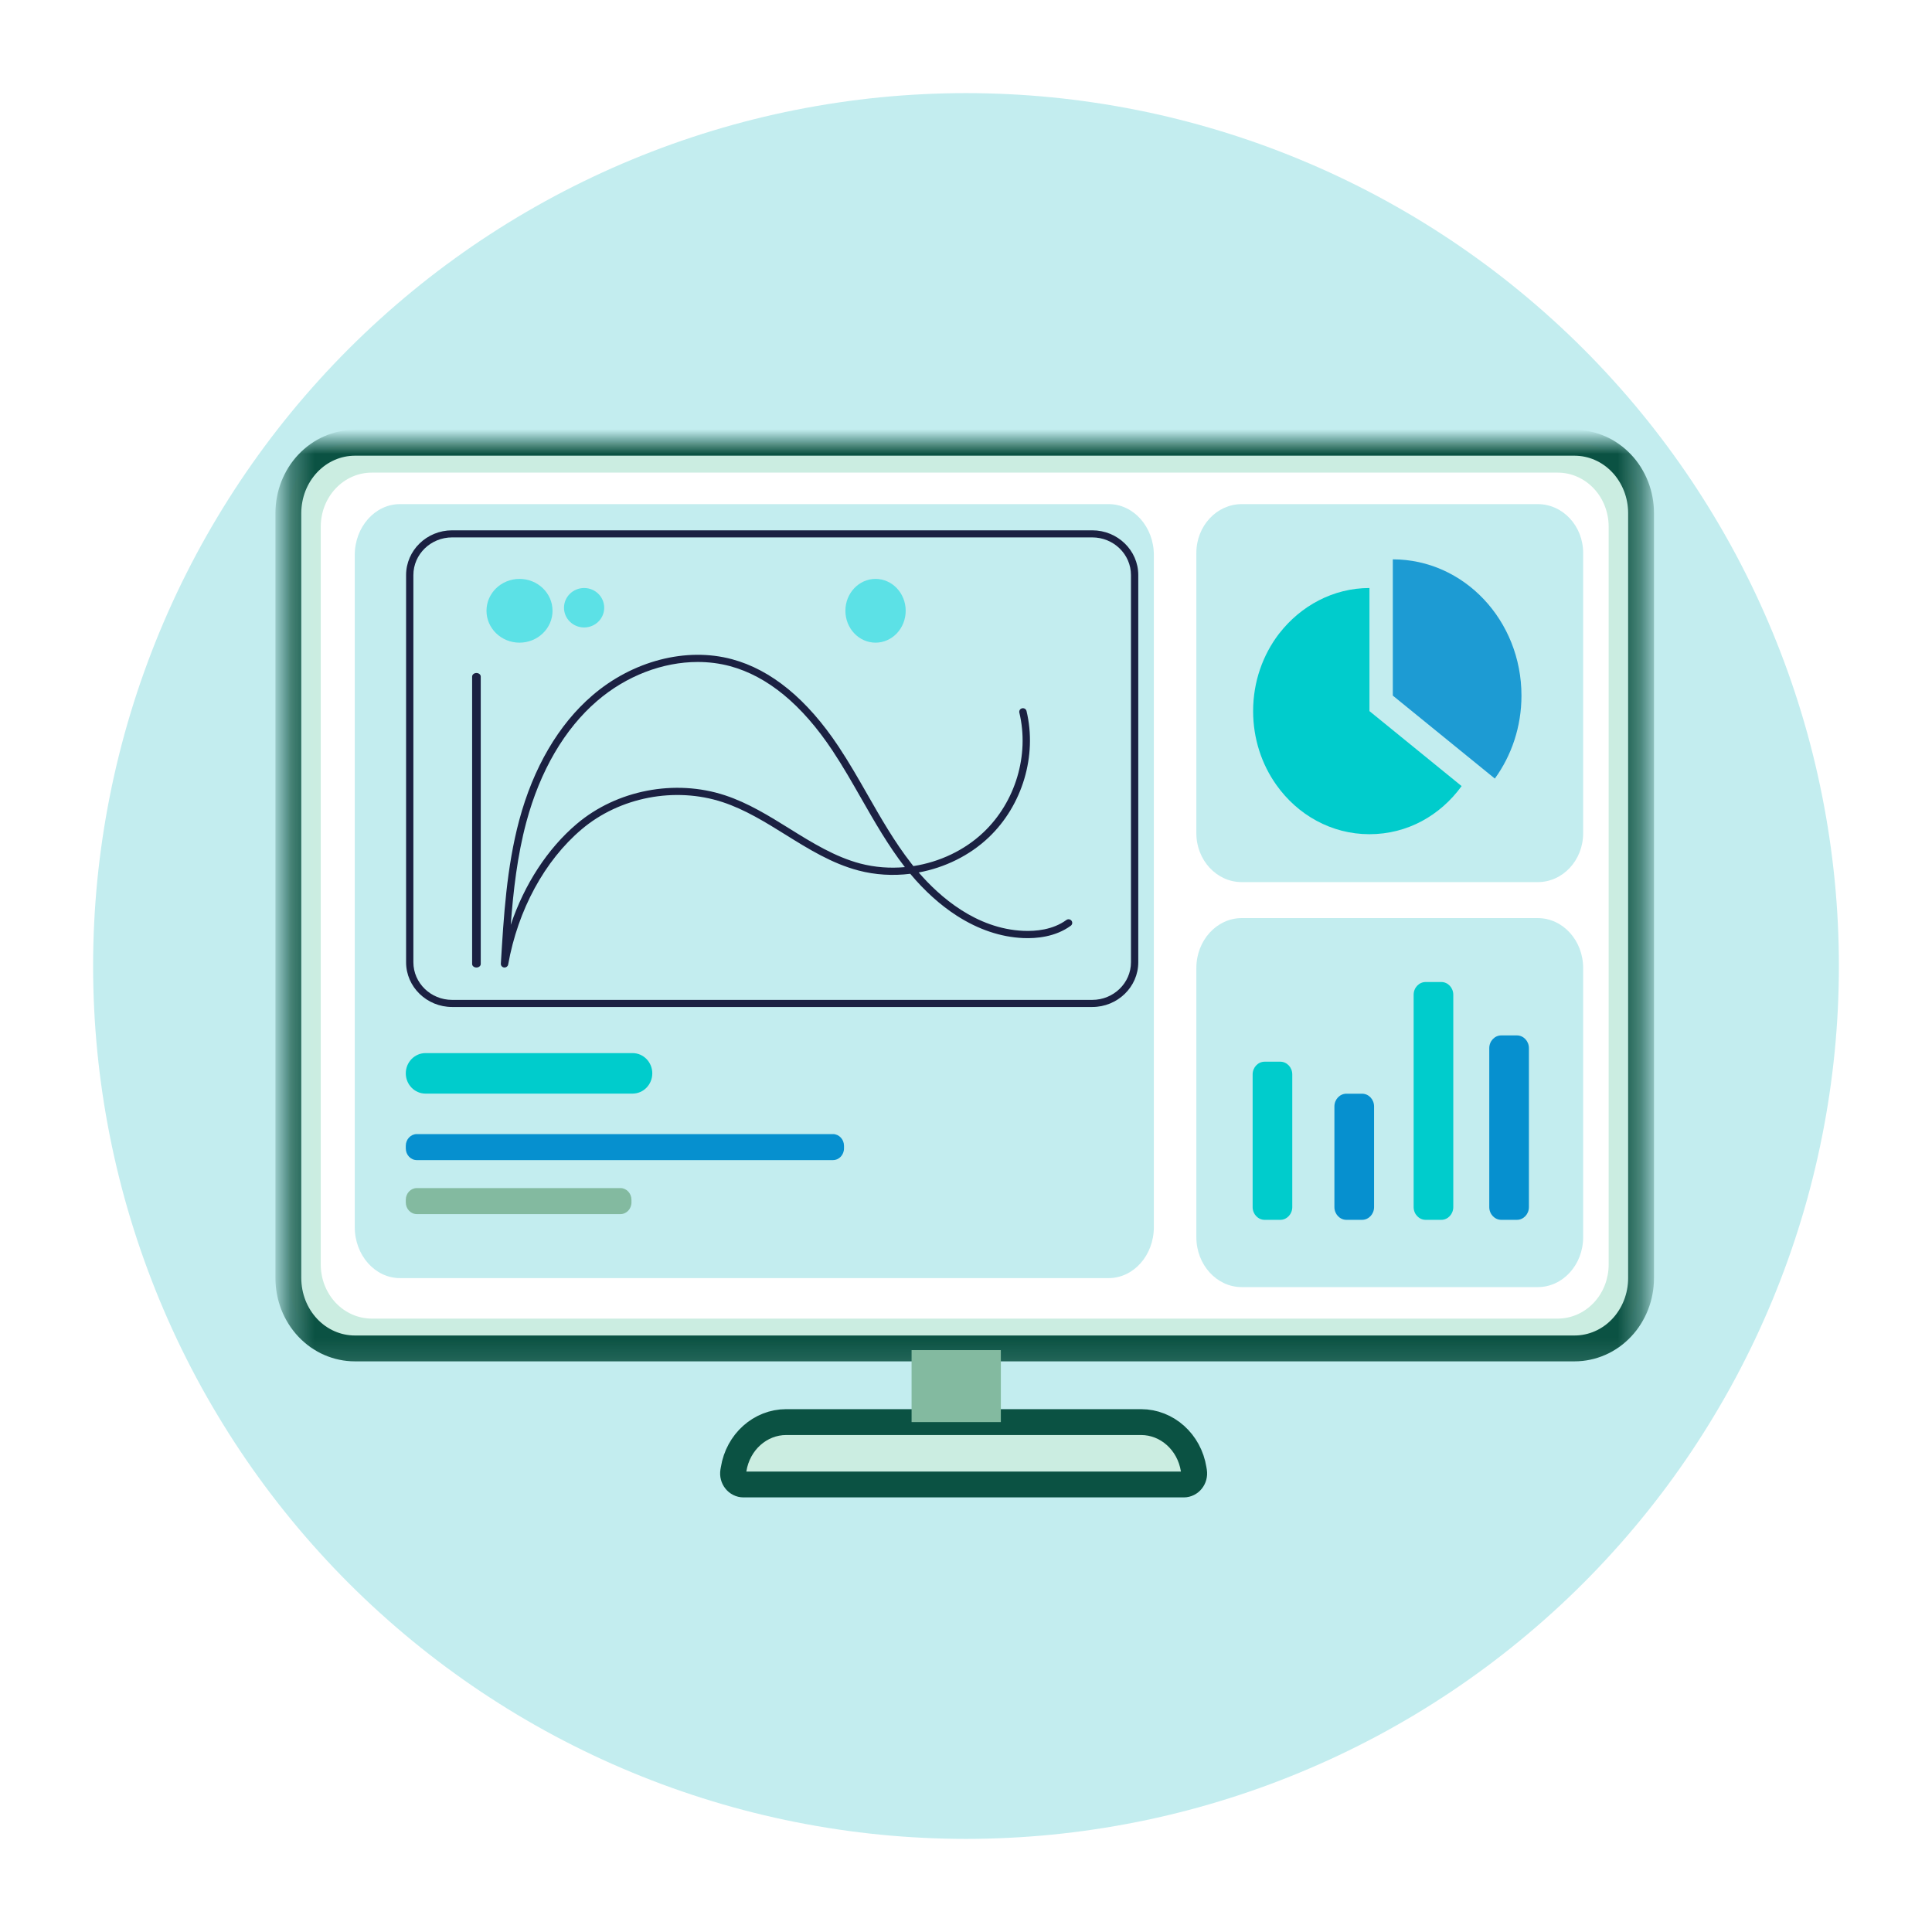 <svg width="83" height="83" viewBox="0 0 83 83" fill="none" xmlns="http://www.w3.org/2000/svg">
<g filter="url(#filter0_d_714_903)">
<path d="M79 37.501C79 38.114 78.985 38.727 78.955 39.34C78.925 39.953 78.879 40.565 78.82 41.175C78.759 41.786 78.684 42.395 78.594 43.003C78.504 43.609 78.399 44.214 78.279 44.816C78.159 45.418 78.025 46.016 77.876 46.612C77.727 47.207 77.564 47.798 77.385 48.386C77.207 48.973 77.014 49.556 76.808 50.133C76.601 50.711 76.38 51.284 76.146 51.85C75.91 52.417 75.662 52.978 75.4 53.534C75.137 54.088 74.861 54.636 74.572 55.178C74.283 55.719 73.98 56.252 73.664 56.779C73.349 57.305 73.021 57.823 72.68 58.334C72.339 58.844 71.986 59.345 71.621 59.838C71.255 60.331 70.877 60.815 70.488 61.289C70.099 61.764 69.698 62.229 69.285 62.683C68.874 63.138 68.451 63.582 68.016 64.017C67.583 64.45 67.138 64.874 66.683 65.285C66.229 65.697 65.764 66.098 65.289 66.487C64.815 66.877 64.332 67.254 63.839 67.62C63.345 67.985 62.844 68.339 62.334 68.68C61.824 69.02 61.305 69.349 60.779 69.665C60.253 69.98 59.718 70.283 59.178 70.572C58.636 70.861 58.088 71.137 57.534 71.399C56.979 71.662 56.418 71.91 55.85 72.145C55.284 72.38 54.711 72.601 54.134 72.808C53.556 73.014 52.973 73.207 52.386 73.385C51.798 73.564 51.208 73.727 50.612 73.876C50.017 74.025 49.418 74.16 48.816 74.279C48.214 74.398 47.609 74.504 47.002 74.593C46.395 74.684 45.787 74.759 45.176 74.819C44.565 74.879 43.953 74.924 43.34 74.954C42.727 74.984 42.114 75 41.5 75C40.886 75 40.273 74.984 39.66 74.954C39.047 74.924 38.435 74.879 37.824 74.819C37.213 74.759 36.605 74.684 35.998 74.593C35.391 74.504 34.786 74.398 34.184 74.279C33.582 74.16 32.983 74.025 32.388 73.876C31.792 73.727 31.202 73.564 30.614 73.385C30.027 73.207 29.445 73.014 28.866 72.808C28.289 72.601 27.716 72.38 27.15 72.145C26.582 71.91 26.021 71.662 25.466 71.399C24.912 71.137 24.364 70.861 23.822 70.572C23.282 70.283 22.747 69.98 22.221 69.665C21.694 69.349 21.177 69.02 20.666 68.68C20.156 68.339 19.655 67.985 19.161 67.62C18.668 67.254 18.185 66.877 17.71 66.487C17.236 66.098 16.771 65.697 16.317 65.285C15.862 64.874 15.417 64.45 14.984 64.017C14.549 63.582 14.126 63.138 13.715 62.683C13.302 62.229 12.901 61.764 12.512 61.289C12.123 60.815 11.745 60.331 11.379 59.838C11.014 59.345 10.661 58.844 10.32 58.334C9.979 57.823 9.651 57.305 9.336 56.779C9.02 56.252 8.717 55.719 8.428 55.178C8.139 54.636 7.863 54.088 7.6 53.534C7.338 52.978 7.09 52.417 6.854 51.85C6.62 51.284 6.399 50.711 6.192 50.133C5.985 49.556 5.793 48.973 5.615 48.386C5.436 47.798 5.273 47.207 5.124 46.612C4.975 46.016 4.841 45.418 4.721 44.816C4.601 44.214 4.496 43.609 4.406 43.003C4.316 42.395 4.241 41.786 4.18 41.175C4.121 40.565 4.075 39.953 4.045 39.34C4.015 38.727 4 38.114 4 37.501C4 36.886 4.015 36.273 4.045 35.66C4.075 35.047 4.121 34.435 4.18 33.825C4.241 33.214 4.316 32.605 4.406 31.997C4.496 31.391 4.601 30.786 4.721 30.184C4.841 29.582 4.975 28.984 5.124 28.388C5.273 27.793 5.436 27.202 5.615 26.614C5.793 26.027 5.985 25.444 6.192 24.867C6.399 24.289 6.62 23.716 6.854 23.15C7.09 22.583 7.338 22.022 7.6 21.466C7.863 20.912 8.139 20.364 8.428 19.822C8.717 19.281 9.02 18.748 9.336 18.221C9.651 17.695 9.979 17.177 10.32 16.666C10.661 16.156 11.014 15.655 11.379 15.162C11.745 14.668 12.123 14.185 12.512 13.71C12.901 13.236 13.302 12.771 13.715 12.317C14.126 11.862 14.549 11.418 14.984 10.983C15.417 10.55 15.862 10.127 16.317 9.715C16.771 9.303 17.236 8.902 17.71 8.513C18.185 8.123 18.668 7.745 19.161 7.38C19.655 7.015 20.156 6.661 20.666 6.32C21.177 5.98 21.694 5.651 22.221 5.335C22.747 5.021 23.282 4.717 23.822 4.428C24.364 4.139 24.912 3.863 25.466 3.601C26.021 3.338 26.582 3.09 27.15 2.855C27.716 2.62 28.289 2.399 28.866 2.192C29.445 1.986 30.027 1.793 30.614 1.615C31.202 1.437 31.792 1.273 32.388 1.124C32.983 0.975 33.582 0.84 34.184 0.721C34.786 0.602 35.391 0.496 35.998 0.407C36.605 0.316 37.213 0.241 37.824 0.181C38.435 0.121 39.047 0.076 39.66 0.046C40.273 0.016 40.886 0 41.5 0C42.114 0 42.727 0.016 43.34 0.046C43.953 0.076 44.565 0.121 45.176 0.181C45.787 0.241 46.395 0.316 47.002 0.407C47.609 0.496 48.214 0.602 48.816 0.721C49.418 0.84 50.017 0.975 50.612 1.124C51.208 1.273 51.798 1.437 52.386 1.615C52.973 1.793 53.556 1.986 54.134 2.192C54.711 2.399 55.284 2.62 55.85 2.855C56.418 3.09 56.979 3.338 57.534 3.601C58.088 3.863 58.636 4.139 59.178 4.428C59.718 4.717 60.253 5.021 60.779 5.335C61.305 5.651 61.824 5.98 62.334 6.32C62.844 6.661 63.345 7.015 63.839 7.38C64.332 7.745 64.815 8.123 65.289 8.513C65.764 8.902 66.229 9.303 66.683 9.715C67.138 10.127 67.583 10.55 68.016 10.983C68.451 11.418 68.874 11.862 69.285 12.317C69.698 12.771 70.099 13.236 70.488 13.71C70.877 14.185 71.255 14.668 71.621 15.162C71.986 15.655 72.339 16.156 72.68 16.666C73.021 17.177 73.349 17.695 73.664 18.221C73.98 18.748 74.283 19.281 74.572 19.822C74.861 20.364 75.137 20.912 75.4 21.466C75.662 22.022 75.91 22.583 76.146 23.15C76.38 23.716 76.601 24.289 76.808 24.867C77.014 25.444 77.207 26.027 77.385 26.614C77.564 27.202 77.727 27.793 77.876 28.388C78.025 28.984 78.159 29.582 78.279 30.184C78.399 30.786 78.504 31.391 78.594 31.997C78.684 32.605 78.759 33.214 78.82 33.825C78.879 34.435 78.925 35.047 78.955 35.66C78.985 36.273 79 36.886 79 37.501Z" fill="#C3EDEF"/>
<path d="M33.776 57.094H49.02C50.139 57.094 51.093 57.95 51.28 59.119L51.297 59.221C51.343 59.511 51.133 59.774 50.855 59.774H31.941C31.664 59.774 31.452 59.509 31.499 59.221L31.517 59.119C31.703 57.95 32.658 57.094 33.777 57.094H33.776Z" fill="#CBEDE1" stroke="#0B5243" stroke-width="1.111" stroke-linecap="round" stroke-linejoin="round"/>
<mask id="mask0_714_903" style="mask-type:luminance" maskUnits="userSpaceOnUse" x="12" y="14" width="59" height="40">
<path d="M12.311 14.95H70.53V54H12.311V14.95Z" fill="white"/>
</mask>
<g mask="url(#mask0_714_903)">
<path d="M15.241 15.022H67.648C67.741 15.022 67.834 15.028 67.928 15.037C68.021 15.047 68.113 15.061 68.204 15.081C68.296 15.1 68.387 15.124 68.476 15.153C68.566 15.181 68.654 15.215 68.74 15.253C68.826 15.291 68.911 15.333 68.993 15.379C69.076 15.426 69.155 15.477 69.233 15.532C69.311 15.587 69.386 15.645 69.458 15.709C69.53 15.771 69.599 15.838 69.665 15.908C69.732 15.978 69.794 16.05 69.854 16.127C69.913 16.204 69.968 16.283 70.02 16.365C70.072 16.448 70.12 16.532 70.164 16.62C70.208 16.706 70.248 16.796 70.284 16.887C70.32 16.979 70.351 17.072 70.378 17.166C70.406 17.261 70.428 17.357 70.446 17.454C70.465 17.551 70.478 17.649 70.487 17.747C70.497 17.846 70.501 17.944 70.501 18.044V50.908C70.501 51.007 70.497 51.106 70.487 51.204C70.478 51.302 70.465 51.4 70.446 51.497C70.428 51.594 70.406 51.69 70.378 51.785C70.351 51.88 70.32 51.973 70.284 52.064C70.248 52.156 70.208 52.245 70.164 52.332C70.12 52.419 70.072 52.504 70.02 52.586C69.968 52.669 69.913 52.748 69.854 52.824C69.794 52.901 69.732 52.974 69.665 53.044C69.599 53.114 69.53 53.18 69.458 53.243C69.386 53.306 69.311 53.365 69.233 53.42C69.155 53.474 69.076 53.525 68.993 53.572C68.911 53.619 68.826 53.661 68.74 53.698C68.654 53.736 68.566 53.77 68.476 53.798C68.387 53.828 68.296 53.851 68.204 53.87C68.113 53.89 68.021 53.904 67.928 53.914C67.834 53.924 67.741 53.929 67.648 53.929H15.241C15.148 53.929 15.055 53.924 14.962 53.914C14.869 53.904 14.776 53.89 14.685 53.87C14.593 53.851 14.503 53.828 14.413 53.798C14.324 53.77 14.236 53.736 14.149 53.698C14.063 53.661 13.979 53.619 13.897 53.572C13.814 53.525 13.734 53.474 13.656 53.42C13.579 53.365 13.504 53.306 13.432 53.243C13.359 53.18 13.29 53.114 13.224 53.044C13.158 52.974 13.095 52.901 13.036 52.824C12.977 52.748 12.921 52.669 12.869 52.586C12.817 52.504 12.769 52.419 12.725 52.332C12.681 52.245 12.641 52.156 12.605 52.064C12.569 51.973 12.539 51.88 12.511 51.785C12.484 51.69 12.461 51.594 12.443 51.497C12.425 51.4 12.411 51.302 12.402 51.204C12.393 51.106 12.388 51.007 12.388 50.908V18.044C12.388 17.944 12.393 17.846 12.402 17.747C12.411 17.649 12.425 17.551 12.443 17.454C12.461 17.357 12.484 17.261 12.511 17.166C12.539 17.072 12.569 16.979 12.605 16.887C12.641 16.796 12.681 16.706 12.725 16.62C12.769 16.532 12.817 16.448 12.869 16.365C12.921 16.283 12.977 16.204 13.036 16.127C13.095 16.05 13.158 15.978 13.224 15.908C13.29 15.838 13.359 15.771 13.432 15.709C13.504 15.645 13.579 15.587 13.656 15.532C13.734 15.477 13.814 15.426 13.897 15.379C13.979 15.333 14.063 15.291 14.149 15.253C14.236 15.215 14.324 15.181 14.413 15.153C14.503 15.124 14.593 15.1 14.685 15.081C14.776 15.061 14.869 15.047 14.962 15.037C15.055 15.028 15.148 15.022 15.241 15.022Z" fill="#CBEDE1"/>
</g>
<mask id="mask1_714_903" style="mask-type:luminance" maskUnits="userSpaceOnUse" x="12" y="14" width="59" height="41">
<path d="M12.311 14.95H70.658V54.87H12.311V14.95Z" fill="white"/>
</mask>
<g mask="url(#mask1_714_903)">
<path d="M15.241 15.022H67.648C67.741 15.022 67.835 15.028 67.928 15.037C68.021 15.047 68.113 15.061 68.204 15.081C68.296 15.1 68.387 15.124 68.476 15.153C68.566 15.181 68.654 15.215 68.74 15.253C68.826 15.291 68.911 15.333 68.993 15.379C69.076 15.426 69.155 15.477 69.233 15.532C69.311 15.587 69.386 15.645 69.458 15.709C69.53 15.771 69.599 15.838 69.665 15.908C69.732 15.978 69.794 16.05 69.854 16.127C69.913 16.204 69.968 16.283 70.02 16.365C70.072 16.448 70.12 16.532 70.164 16.62C70.208 16.706 70.248 16.796 70.284 16.887C70.32 16.979 70.351 17.072 70.378 17.166C70.406 17.261 70.428 17.357 70.446 17.454C70.465 17.551 70.478 17.649 70.487 17.747C70.497 17.846 70.501 17.944 70.501 18.044V50.908C70.501 51.007 70.497 51.106 70.487 51.204C70.478 51.302 70.465 51.4 70.446 51.497C70.428 51.594 70.406 51.69 70.378 51.785C70.351 51.88 70.32 51.973 70.284 52.064C70.248 52.156 70.208 52.245 70.164 52.332C70.12 52.419 70.072 52.504 70.02 52.586C69.968 52.669 69.913 52.748 69.854 52.824C69.794 52.901 69.732 52.974 69.665 53.044C69.599 53.114 69.53 53.18 69.458 53.243C69.386 53.306 69.311 53.365 69.233 53.42C69.155 53.474 69.076 53.525 68.993 53.572C68.911 53.619 68.826 53.661 68.74 53.698C68.654 53.736 68.566 53.77 68.476 53.798C68.387 53.828 68.296 53.851 68.204 53.87C68.113 53.89 68.021 53.904 67.928 53.914C67.835 53.924 67.741 53.929 67.648 53.929H15.241C15.148 53.929 15.055 53.924 14.962 53.914C14.869 53.904 14.776 53.89 14.685 53.87C14.593 53.851 14.503 53.828 14.413 53.798C14.324 53.77 14.236 53.736 14.149 53.698C14.063 53.661 13.979 53.619 13.897 53.572C13.814 53.525 13.734 53.474 13.656 53.42C13.579 53.365 13.504 53.306 13.432 53.243C13.359 53.18 13.29 53.114 13.224 53.044C13.158 52.974 13.095 52.901 13.036 52.824C12.977 52.748 12.921 52.669 12.869 52.586C12.817 52.504 12.769 52.419 12.725 52.332C12.681 52.245 12.641 52.156 12.605 52.064C12.569 51.973 12.539 51.88 12.511 51.785C12.484 51.69 12.461 51.594 12.443 51.497C12.425 51.4 12.411 51.302 12.402 51.204C12.393 51.106 12.388 51.007 12.388 50.908V18.044C12.388 17.944 12.393 17.846 12.402 17.747C12.411 17.649 12.425 17.551 12.443 17.454C12.461 17.357 12.484 17.261 12.511 17.166C12.539 17.072 12.569 16.979 12.605 16.887C12.641 16.796 12.681 16.706 12.725 16.62C12.769 16.532 12.817 16.448 12.869 16.365C12.921 16.283 12.977 16.204 13.036 16.127C13.095 16.05 13.158 15.978 13.224 15.908C13.29 15.838 13.359 15.771 13.432 15.709C13.504 15.645 13.579 15.587 13.656 15.532C13.734 15.477 13.814 15.426 13.897 15.379C13.979 15.333 14.063 15.291 14.149 15.253C14.236 15.215 14.324 15.181 14.413 15.153C14.503 15.124 14.593 15.1 14.685 15.081C14.776 15.061 14.869 15.047 14.962 15.037C15.055 15.028 15.148 15.022 15.241 15.022Z" stroke="#0B5243" stroke-width="1.111"/>
</g>
<path d="M15.972 16.304H66.918C67.061 16.304 67.204 16.318 67.345 16.348C67.486 16.378 67.623 16.422 67.756 16.48C67.889 16.538 68.016 16.61 68.135 16.694C68.255 16.779 68.365 16.875 68.467 16.983C68.569 17.09 68.659 17.208 68.74 17.334C68.819 17.461 68.887 17.594 68.942 17.736C68.997 17.876 69.038 18.021 69.067 18.171C69.095 18.32 69.109 18.471 69.109 18.623V50.328C69.109 50.48 69.095 50.631 69.067 50.781C69.038 50.93 68.997 51.075 68.942 51.216C68.887 51.357 68.819 51.49 68.74 51.617C68.659 51.743 68.569 51.861 68.467 51.969C68.365 52.076 68.255 52.172 68.135 52.257C68.016 52.342 67.889 52.413 67.756 52.471C67.623 52.53 67.486 52.573 67.345 52.603C67.204 52.633 67.061 52.648 66.918 52.648H15.972C15.828 52.648 15.685 52.633 15.544 52.603C15.403 52.573 15.266 52.53 15.133 52.471C15.001 52.413 14.874 52.342 14.754 52.257C14.635 52.172 14.524 52.076 14.422 51.969C14.321 51.861 14.229 51.743 14.15 51.617C14.07 51.49 14.003 51.357 13.947 51.216C13.892 51.075 13.85 50.93 13.823 50.781C13.794 50.631 13.78 50.48 13.78 50.328V18.623C13.78 18.471 13.794 18.32 13.823 18.171C13.85 18.021 13.892 17.876 13.947 17.736C14.003 17.594 14.07 17.461 14.15 17.334C14.229 17.208 14.321 17.09 14.422 16.983C14.524 16.875 14.635 16.779 14.754 16.694C14.874 16.61 15.001 16.538 15.133 16.48C15.266 16.422 15.403 16.378 15.544 16.348C15.685 16.318 15.828 16.304 15.972 16.304Z" fill="white"/>
<path d="M39.162 54.001H42.997V57.094H39.162V54.001Z" fill="#83BAA0"/>
<path d="M47.628 17.657H17.183C16.111 17.657 15.241 18.637 15.241 19.845V48.719C15.241 49.928 16.111 50.908 17.183 50.908H47.628C48.701 50.908 49.57 49.928 49.57 48.719V19.845C49.57 18.637 48.701 17.657 47.628 17.657Z" fill="#C3EDEF"/>
<path d="M19.424 19.087C18.506 19.087 17.759 19.812 17.759 20.705V37.339C17.759 38.231 18.506 38.956 19.424 38.956H46.923C47.84 38.956 48.587 38.231 48.587 37.339V20.705C48.587 19.812 47.84 19.087 46.923 19.087H19.424ZM46.923 39.261H19.424C18.333 39.261 17.446 38.398 17.446 37.339V20.705C17.446 19.645 18.333 18.783 19.424 18.783H46.923C48.014 18.783 48.901 19.645 48.901 20.705V37.339C48.901 38.398 48.014 39.261 46.923 39.261Z" fill="#1B2142"/>
<path d="M20.468 37.565C20.366 37.565 20.283 37.497 20.283 37.414V25.066C20.283 24.982 20.366 24.913 20.468 24.913C20.571 24.913 20.653 24.982 20.653 25.066V37.414C20.653 37.497 20.571 37.565 20.468 37.565Z" fill="#1B2142"/>
<path d="M29.976 24.439C28.476 24.439 26.91 25.03 25.652 26.113C24.251 27.318 23.2 29.12 22.61 31.324C22.225 32.761 22.054 34.252 21.942 35.731C22.53 33.99 23.521 32.46 24.778 31.395C26.494 29.941 28.994 29.458 31.146 30.167C32.144 30.495 33.048 31.058 33.922 31.601C34.878 32.196 35.867 32.811 36.961 33.099C37.584 33.262 38.234 33.31 38.874 33.252C38.155 32.325 37.568 31.295 36.998 30.299C36.608 29.616 36.205 28.91 35.764 28.246C34.453 26.271 32.971 25.051 31.363 24.618C30.915 24.498 30.449 24.439 29.976 24.439ZM21.675 37.565C21.669 37.565 21.662 37.565 21.656 37.564C21.573 37.554 21.512 37.483 21.517 37.401C21.639 35.366 21.765 33.261 22.304 31.245C22.91 28.982 23.995 27.126 25.444 25.88C27.176 24.389 29.476 23.791 31.446 24.32C33.132 24.773 34.674 26.037 36.028 28.077C36.475 28.75 36.882 29.461 37.274 30.148C37.841 31.141 38.428 32.167 39.14 33.081C39.171 33.123 39.205 33.164 39.239 33.208C40.363 33.034 41.435 32.532 42.254 31.754C43.625 30.453 44.229 28.436 43.792 26.616C43.772 26.532 43.824 26.448 43.91 26.429C43.995 26.41 44.08 26.462 44.1 26.545C44.561 28.469 43.923 30.601 42.474 31.977C41.652 32.757 40.59 33.273 39.468 33.482C40.367 34.523 41.935 35.903 43.972 35.99C44.489 36.012 45.226 35.95 45.812 35.524C45.882 35.472 45.98 35.486 46.033 35.555C46.085 35.624 46.07 35.721 46 35.771C45.341 36.252 44.526 36.324 43.959 36.3C42.993 36.258 42.034 35.935 41.108 35.342C40.399 34.887 39.712 34.267 39.105 33.539C38.362 33.631 37.604 33.588 36.879 33.397C35.738 33.097 34.728 32.47 33.752 31.862C32.895 31.329 32.007 30.777 31.044 30.46C28.997 29.786 26.618 30.245 24.985 31.63C23.398 32.974 22.248 35.092 21.831 37.438C21.817 37.512 21.75 37.565 21.675 37.565Z" fill="#1B2142"/>
<path d="M23.737 22.239C23.737 22.995 23.102 23.609 22.318 23.609C21.535 23.609 20.9 22.995 20.9 22.239C20.9 21.483 21.535 20.87 22.318 20.87C23.102 20.87 23.737 21.483 23.737 22.239Z" fill="#5CE1E6"/>
<path d="M38.909 22.239C38.909 22.995 38.329 23.609 37.614 23.609C36.899 23.609 36.319 22.995 36.319 22.239C36.319 21.483 36.899 20.87 37.614 20.87C38.329 20.87 38.909 21.483 38.909 22.239Z" fill="#5CE1E6"/>
<path d="M25.957 22.109C25.957 22.578 25.571 22.956 25.094 22.956C24.618 22.956 24.23 22.578 24.23 22.109C24.23 21.641 24.618 21.261 25.094 21.261C25.571 21.261 25.957 21.641 25.957 22.109Z" fill="#5CE1E6"/>
<path d="M66.062 35.442H53.347C52.27 35.442 51.396 36.402 51.396 37.587V49.15C51.396 50.335 52.27 51.295 53.347 51.295H66.062C67.14 51.295 68.013 50.335 68.013 49.15V37.587C68.013 36.402 67.14 35.442 66.062 35.442Z" fill="#C3EDEF"/>
<path d="M55.001 41.611H54.331C54.046 41.611 53.814 41.856 53.814 42.158V47.857C53.814 48.16 54.046 48.405 54.331 48.405H55.001C55.286 48.405 55.517 48.16 55.517 47.857V42.158C55.517 41.856 55.286 41.611 55.001 41.611Z" fill="#00CCCC"/>
<path d="M65.166 40.482H64.496C64.211 40.482 63.98 40.727 63.98 41.029V47.857C63.98 48.16 64.211 48.405 64.496 48.405H65.166C65.452 48.405 65.683 48.16 65.683 47.857V41.029C65.683 40.727 65.452 40.482 65.166 40.482Z" fill="#0690CF"/>
<path d="M58.514 42.986H57.844C57.559 42.986 57.327 43.231 57.327 43.533V47.857C57.327 48.16 57.559 48.405 57.844 48.405H58.514C58.8 48.405 59.031 48.16 59.031 47.857V43.533C59.031 43.231 58.8 42.986 58.514 42.986Z" fill="#0690CF"/>
<path d="M61.918 38.188H61.248C60.962 38.188 60.731 38.433 60.731 38.734V47.857C60.731 48.16 60.962 48.405 61.248 48.405H61.918C62.203 48.405 62.434 48.16 62.434 47.857V38.734C62.434 38.433 62.203 38.188 61.918 38.188Z" fill="#00CCCC"/>
<path d="M66.062 17.657H53.347C52.27 17.657 51.396 18.596 51.396 19.755V31.797C51.396 32.956 52.27 33.896 53.347 33.896H66.062C67.14 33.896 68.013 32.956 68.013 31.797V19.755C68.013 18.596 67.14 17.657 66.062 17.657Z" fill="#C3EDEF"/>
<path d="M58.833 26.552V21.261C57.277 21.261 55.879 22.029 54.962 23.208C54.962 23.208 54.959 23.212 54.957 23.213C54.955 23.217 54.951 23.219 54.95 23.221C54.253 24.132 53.835 25.288 53.835 26.55C53.835 27.737 54.204 28.834 54.829 29.715C55.74 31.005 57.193 31.838 58.831 31.838C60.469 31.838 61.879 31.028 62.792 29.771L58.831 26.548L58.833 26.552Z" fill="#00CCCC"/>
<path d="M59.836 20.03V25.883L64.219 29.448C64.936 28.459 65.363 27.224 65.363 25.883C65.363 22.65 62.889 20.03 59.836 20.03Z" fill="#1D9BD3"/>
<path d="M27.175 41.242H18.281C17.813 41.242 17.433 41.632 17.433 42.112C17.433 42.592 17.813 42.982 18.281 42.982H27.175C27.644 42.982 28.023 42.592 28.023 42.112C28.023 41.632 27.644 41.242 27.175 41.242Z" fill="#00CCCC"/>
<path d="M35.784 44.721H17.907C17.645 44.721 17.433 44.947 17.433 45.224V45.336C17.433 45.614 17.645 45.839 17.907 45.839H35.784C36.046 45.839 36.259 45.614 36.259 45.336V45.224C36.259 44.947 36.046 44.721 35.784 44.721Z" fill="#0690CF"/>
<path d="M26.654 47.041H17.907C17.645 47.041 17.433 47.267 17.433 47.544V47.656C17.433 47.934 17.645 48.159 17.907 48.159H26.654C26.916 48.159 27.128 47.934 27.128 47.656V47.544C27.128 47.267 26.916 47.041 26.654 47.041Z" fill="#83BAA0"/>
</g>
<defs>
<filter id="filter0_d_714_903" x="0" y="0" width="83" height="83" filterUnits="userSpaceOnUse" color-interpolation-filters="sRGB">
<feFlood flood-opacity="0" result="BackgroundImageFix"/>
<feColorMatrix in="SourceAlpha" type="matrix" values="0 0 0 0 0 0 0 0 0 0 0 0 0 0 0 0 0 0 127 0" result="hardAlpha"/>
<feOffset dy="4"/>
<feGaussianBlur stdDeviation="2"/>
<feComposite in2="hardAlpha" operator="out"/>
<feColorMatrix type="matrix" values="0 0 0 0 0 0 0 0 0 0 0 0 0 0 0 0 0 0 0.25 0"/>
<feBlend mode="normal" in2="BackgroundImageFix" result="effect1_dropShadow_714_903"/>
<feBlend mode="normal" in="SourceGraphic" in2="effect1_dropShadow_714_903" result="shape"/>
</filter>
</defs>
</svg>
